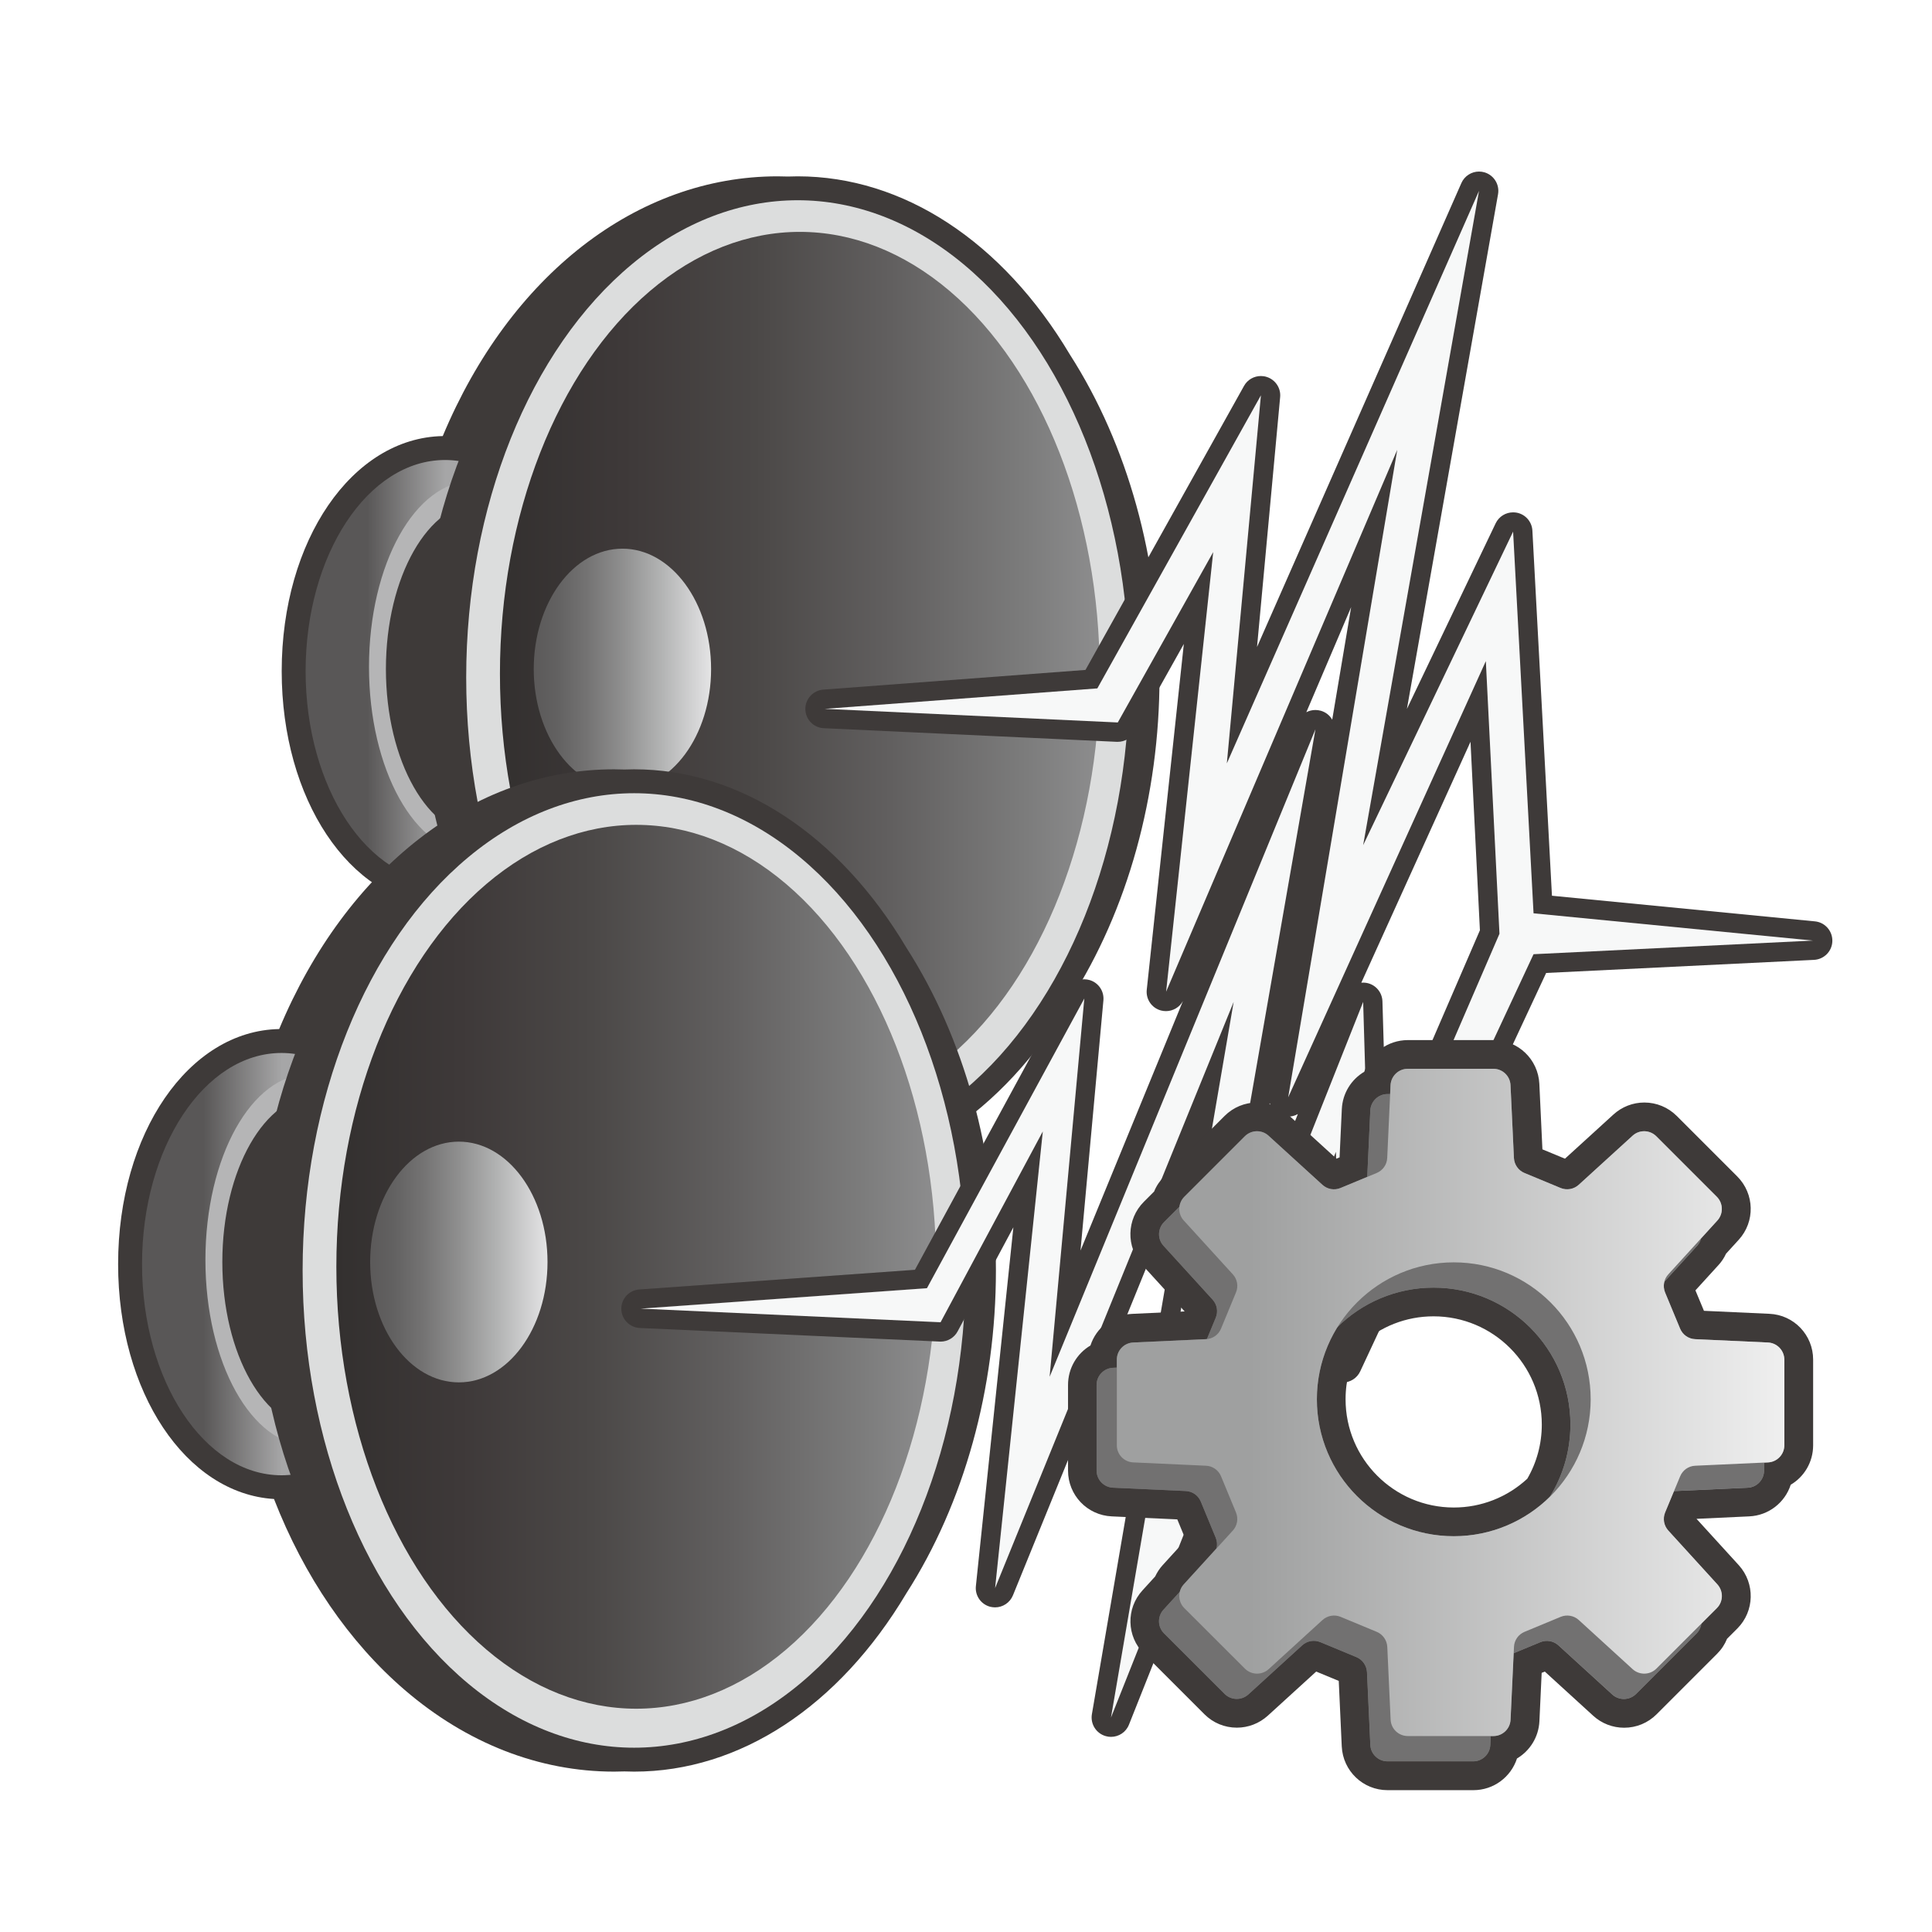 ﻿<?xml version="1.0" encoding="utf-8"?>
<!-- Generator: Adobe Illustrator 28.0.0, SVG Export Plug-In . SVG Version: 6.00 Build 0)  -->
<svg version="1.1" id="AtomRack_x5F_setting" xmlns="http://www.w3.org/2000/svg" xmlns:xlink="http://www.w3.org/1999/xlink"
	 x="0px" y="0px" viewBox="0 0 283.46 283.46" style="enable-background:new 0 0 283.46 283.46;" xml:space="preserve">
<style type="text/css">
	.st0{fill:#3E3A39;}
	.st1{fill:url(#SVGID_1_);}
	.st2{fill:#B5B5B6;}
	.st3{fill:#DCDDDD;}
	.st4{fill:url(#SVGID_00000036949236174753794780000012722843532330969773_);}
	.st5{fill:url(#SVGID_00000027596789756746798080000017067118049320584833_);}
	.st6{fill:url(#SVGID_00000006695044711622635460000006296242146912498049_);}
	.st7{fill:url(#SVGID_00000123409788999249911240000006119937431332438697_);}
	.st8{fill:url(#SVGID_00000144309090347905489750000012316522099398052516_);}
	.st9{fill:#F7F8F8;}
	.st10{fill:url(#SVGID_00000101788405457878238580000012500875308979665322_);}
	.st11{fill:#727171;}
	.st12{fill:url(#SVGID_00000181777277693779423020000001436348081453628325_);}
</style>
<g id="AtomSoundSimpleのコピー_7_00000038374090829737439470000004814960500233504413_">
	<path class="st0" d="M117.04,172.93c-0.48,0-0.95-0.01-1.42-0.03c-0.51,0.02-1.01,0.03-1.52,0.03c-10.98,0-21.61-4.15-30.73-11.99
		c-8.15-7.01-14.75-16.66-19.17-28.01c-12.91-0.8-22.87-15.65-22.87-34.46c0-19.18,10.35-34.24,23.63-34.49
		c9.85-23.58,28.49-38.11,49.13-38.11c0.51,0,1.02,0.01,1.52,0.03c0.47-0.02,0.94-0.03,1.42-0.03c15.48,0,30.05,9.54,39.96,26.18
		c8.47,13.21,13.13,30.03,13.13,47.35s-4.66,34.14-13.13,47.35C147.08,163.39,132.52,172.93,117.04,172.93z"/>
	<path class="st0" d="M166.61,99.4c0-17.37-4.75-33.27-12.6-45.51c-8.92-15.01-22.17-24.52-36.97-24.52c-0.47,0-0.95,0.01-1.42,0.03
		c-0.51-0.02-1.02-0.03-1.53-0.03c-20.43,0-38.13,15.55-46.81,38.26c-0.65-0.1-1.32-0.15-1.99-0.15
		c-11.29,0-20.45,13.87-20.45,30.98c0,17.11,9.16,30.98,20.45,30.98c0.45,0,0.89-0.03,1.33-0.07c8.42,23.67,26.51,40.04,47.47,40.04
		c0.51,0,1.02-0.01,1.53-0.03c0.47,0.02,0.94,0.03,1.42,0.03c14.8,0,28.05-9.51,36.97-24.52
		C161.86,132.66,166.61,116.77,166.61,99.4z"/>
	<linearGradient id="SVGID_1_" gradientUnits="userSpaceOnUse" x1="46.916" y1="98.468" x2="80.906" y2="98.468">
		<stop  offset="0.204" style="stop-color:#595757"/>
		<stop  offset="0.543" style="stop-color:#A6A6A7"/>
	</linearGradient>
	<ellipse class="st1" cx="65.29" cy="98.47" rx="20.45" ry="30.98"/>
	<ellipse class="st2" cx="69.32" cy="97.85" rx="15.18" ry="27.27"/>
	<ellipse class="st0" cx="70.56" cy="98.16" rx="13.94" ry="24.48"/>
	<ellipse class="st0" cx="114.09" cy="99.4" rx="52.52" ry="70.02"/>
	<ellipse class="st3" cx="117.04" cy="99.4" rx="48.64" ry="70.02"/>
	
		<linearGradient id="SVGID_00000035496436590394999430000012825326952375798970_" gradientUnits="userSpaceOnUse" x1="73.349" y1="98.859" x2="161.342" y2="98.859">
		<stop  offset="0" style="stop-color:#33302F"/>
		<stop  offset="0.207" style="stop-color:#3E3939"/>
		<stop  offset="0.426" style="stop-color:#4B4847"/>
		<stop  offset="0.651" style="stop-color:#615F5F"/>
		<stop  offset="0.878" style="stop-color:#7C7C7C"/>
		<stop  offset="1" style="stop-color:#8D8D8E"/>
	</linearGradient>
	
		<ellipse style="fill:url(#SVGID_00000035496436590394999430000012825326952375798970_);" cx="117.35" cy="98.86" rx="44" ry="64.84"/>
	
		<linearGradient id="SVGID_00000054980465243739243640000003332768323004343461_" gradientUnits="userSpaceOnUse" x1="78.591" y1="98.158" x2="104.617" y2="98.158">
		<stop  offset="0" style="stop-color:#5C5A5A"/>
		<stop  offset="0.12" style="stop-color:#626161"/>
		<stop  offset="0.29" style="stop-color:#747373"/>
		<stop  offset="0.49" style="stop-color:#8F8F8F"/>
		<stop  offset="0.712" style="stop-color:#B3B4B4"/>
		<stop  offset="0.95" style="stop-color:#DDDDDE"/>
		<stop  offset="1" style="stop-color:#E6E6E6"/>
	</linearGradient>
	
		<ellipse style="fill:url(#SVGID_00000054980465243739243640000003332768323004343461_);" cx="91.32" cy="98.16" rx="13.01" ry="17.66"/>
</g>
<g id="AtomSoundSimpleのコピー_7">
	<path class="st0" d="M93.04,259.93c-0.48,0-0.95-0.01-1.42-0.03c-0.51,0.02-1.01,0.03-1.52,0.03c-10.98,0-21.61-4.15-30.73-11.99
		c-8.15-7.01-14.75-16.66-19.17-28.01c-12.91-0.8-22.87-15.65-22.87-34.46c0-19.18,10.35-34.24,23.63-34.49
		c9.85-23.58,28.49-38.11,49.13-38.11c0.51,0,1.02,0.01,1.52,0.03c0.47-0.02,0.94-0.03,1.42-0.03c15.48,0,30.05,9.54,39.96,26.18
		c8.47,13.21,13.13,30.03,13.13,47.35s-4.66,34.14-13.13,47.35C123.08,250.39,108.52,259.93,93.04,259.93z"/>
	<path class="st0" d="M142.61,186.4c0-17.37-4.75-33.27-12.6-45.51c-8.92-15.01-22.17-24.52-36.97-24.52
		c-0.47,0-0.95,0.01-1.42,0.03c-0.51-0.02-1.02-0.03-1.53-0.03c-20.43,0-38.13,15.55-46.81,38.26c-0.65-0.1-1.32-0.15-1.99-0.15
		c-11.29,0-20.45,13.87-20.45,30.98c0,17.11,9.16,30.98,20.45,30.98c0.45,0,0.89-0.03,1.33-0.07c8.42,23.67,26.51,40.04,47.47,40.04
		c0.51,0,1.02-0.01,1.53-0.03c0.47,0.02,0.94,0.03,1.42,0.03c14.8,0,28.05-9.51,36.97-24.52
		C137.86,219.66,142.61,203.77,142.61,186.4z"/>
	
		<linearGradient id="SVGID_00000147929118130697647820000015613866097982158986_" gradientUnits="userSpaceOnUse" x1="22.916" y1="185.468" x2="56.906" y2="185.468">
		<stop  offset="0.204" style="stop-color:#595757"/>
		<stop  offset="0.543" style="stop-color:#A6A6A7"/>
	</linearGradient>
	
		<ellipse style="fill:url(#SVGID_00000147929118130697647820000015613866097982158986_);" cx="41.29" cy="185.47" rx="20.45" ry="30.98"/>
	<ellipse class="st2" cx="45.32" cy="184.85" rx="15.18" ry="27.27"/>
	<ellipse class="st0" cx="46.56" cy="185.16" rx="13.94" ry="24.48"/>
	<ellipse class="st0" cx="90.09" cy="186.4" rx="52.52" ry="70.02"/>
	<ellipse class="st3" cx="93.04" cy="186.4" rx="48.64" ry="70.02"/>
	
		<linearGradient id="SVGID_00000177472713920214458270000004845144701749724078_" gradientUnits="userSpaceOnUse" x1="49.349" y1="185.859" x2="137.342" y2="185.859">
		<stop  offset="0" style="stop-color:#33302F"/>
		<stop  offset="0.207" style="stop-color:#3E3939"/>
		<stop  offset="0.426" style="stop-color:#4B4847"/>
		<stop  offset="0.651" style="stop-color:#615F5F"/>
		<stop  offset="0.878" style="stop-color:#7C7C7C"/>
		<stop  offset="1" style="stop-color:#8D8D8E"/>
	</linearGradient>
	
		<ellipse style="fill:url(#SVGID_00000177472713920214458270000004845144701749724078_);" cx="93.35" cy="185.86" rx="44" ry="64.84"/>
	
		<linearGradient id="SVGID_00000016793224860959621930000000223400345783259282_" gradientUnits="userSpaceOnUse" x1="54.591" y1="185.158" x2="80.617" y2="185.158">
		<stop  offset="0" style="stop-color:#5C5A5A"/>
		<stop  offset="0.12" style="stop-color:#626161"/>
		<stop  offset="0.29" style="stop-color:#747373"/>
		<stop  offset="0.49" style="stop-color:#8F8F8F"/>
		<stop  offset="0.712" style="stop-color:#B3B4B4"/>
		<stop  offset="0.95" style="stop-color:#DDDDDE"/>
		<stop  offset="1" style="stop-color:#E6E6E6"/>
	</linearGradient>
	
		<ellipse style="fill:url(#SVGID_00000016793224860959621930000000223400345783259282_);" cx="67.32" cy="185.16" rx="13.01" ry="17.66"/>
</g>
<g id="レイヤー_7のコピー_2">
	<path class="st0" d="M163,254.83c-0.25,0-0.51-0.03-0.77-0.11c-1.4-0.39-2.27-1.78-2.03-3.21l13.6-79.32l-25.18,61.87
		c-0.44,1.09-1.5,1.77-2.62,1.77c-0.23,0-0.46-0.03-0.69-0.08c-1.37-0.34-2.28-1.64-2.13-3.04l5.5-52.64l-8.18,15.27
		c-0.49,0.92-1.46,1.5-2.5,1.5c-0.04,0-44.13-2-44.13-2c-1.5-0.07-2.69-1.29-2.71-2.79c-0.02-1.5,1.14-2.76,2.63-2.86l40.45-2.89
		l22.34-41.14c0.51-0.93,1.47-1.48,2.49-1.48c0.27,0,0.55,0.04,0.82,0.12c1.29,0.39,2.12,1.63,2,2.97l-3.36,36.71l15.03-36.61
		c-0.5,0.92-1.46,1.48-2.49,1.48c-0.24,0-0.48-0.03-0.72-0.09c-1.36-0.35-2.25-1.65-2.1-3.05l5.44-50.73l-7.23,12.91
		c-0.5,0.9-1.45,1.45-2.47,1.45c-0.04,0-0.09,0-0.13,0l-43-2c-1.5-0.07-2.68-1.29-2.7-2.79c-0.02-1.5,1.13-2.75,2.62-2.87
		l38.48-2.89l23.26-41.67c0.51-0.92,1.47-1.45,2.48-1.45c0.28,0,0.56,0.04,0.84,0.13c1.28,0.4,2.11,1.64,1.98,2.97l-3.39,36.65
		l29.98-68.06c0.46-1.05,1.5-1.69,2.59-1.69c0.27,0,0.55,0.04,0.82,0.12c1.37,0.42,2.22,1.79,1.97,3.21l-13.37,75.51l13.02-27.23
		c0.48-1,1.48-1.61,2.56-1.61c0.18,0,0.37,0.02,0.55,0.05c1.27,0.25,2.21,1.33,2.28,2.63l2.87,53.57l38.58,3.76
		c1.48,0.14,2.59,1.41,2.56,2.89s-1.21,2.69-2.7,2.76l-39.29,1.92l-27.28,58.45c-0.47,1.01-1.48,1.64-2.57,1.64
		c-0.19,0-0.38-0.02-0.57-0.06c-1.29-0.26-2.22-1.38-2.26-2.69l-0.56-17.4l-27.97,70.35C165.2,254.15,164.14,254.83,163,254.83z
		 M182.54,183.31l7.88-19.86c-0.43,0.25-0.92,0.38-1.42,0.38c-0.27,0-0.55-0.04-0.83-0.12c-0.92-0.28-1.61-1-1.88-1.87
		L182.54,183.31z M200,144.17c0.16,0,0.33,0.01,0.49,0.04c1.32,0.23,2.3,1.36,2.34,2.71l0.62,21.24l13.68-31.67l-1.38-27.66
		l-16.02,35.35C199.82,144.17,199.91,144.17,200,144.17z M193,104.17c0.26,0,0.53,0.04,0.79,0.11c0.73,0.21,1.32,0.69,1.67,1.31
		l2.78-16.52l-6.58,15.43C192.06,104.28,192.53,104.17,193,104.17z"/>
	<polygon class="st9" points="121,104 161,101 185,58 180,112 217,28 200,124 222,78 225,134 266,138 225,140 197,200 196,169 
		163,252 181,147 146,233 153,166 138,194 94,192 136,189 159.09,146.5 154,202 193,107 175,210 200,147 201,181 220,137 218,97 
		189,161 205,66 171.09,145.5 178,81 164,106 	"/>
</g>
<path class="st0" d="M203.58,262.65c-3.6,0-6.55-2.82-6.72-6.42l-0.44-9.61l-3.31-1.37l-7.11,6.48c-1.25,1.13-2.86,1.75-4.53,1.75
	c-1.8,0-3.49-0.7-4.76-1.97l-8.88-8.88c-2.55-2.55-2.64-6.63-0.21-9.29l1.86-2.04c0.29-0.61,0.66-1.18,1.11-1.67l3.38-3.71l-1.24-3
	l-9.61-0.44c-3.6-0.16-6.42-3.11-6.42-6.72V203.2c0-2.46,1.31-4.62,3.29-5.79c0.84-2.6,3.22-4.51,6.1-4.64l7.72-0.36l-6.2-6.8
	c-2.43-2.66-2.33-6.74,0.22-9.29l1.5-1.5c0.33-0.82,0.83-1.57,1.47-2.21l8.87-8.88c1.27-1.27,2.96-1.97,4.76-1.97
	c1.68,0,3.29,0.62,4.54,1.76l7.11,6.48l0.46-0.19l0.33-7.08c0.11-2.35,1.4-4.36,3.29-5.48c0.88-2.71,3.42-4.65,6.4-4.65h12.57
	c3.6,0,6.55,2.82,6.72,6.42l0.45,9.61l3.31,1.37l7.11-6.48c1.24-1.13,2.85-1.76,4.53-1.76c1.79,0,3.48,0.7,4.75,1.96l8.89,8.89
	c2.54,2.55,2.64,6.62,0.22,9.28l-1.87,2.05c-0.28,0.61-0.65,1.17-1.1,1.66l-3.39,3.72l1.25,3l9.61,0.44
	c3.59,0.16,6.41,3.11,6.41,6.72v12.57c0,2.46-1.31,4.62-3.29,5.79c-0.84,2.6-3.22,4.51-6.09,4.64l-7.73,0.36l6.2,6.8
	c2.42,2.67,2.32,6.75-0.21,9.29l-1.51,1.51c-0.33,0.82-0.82,1.56-1.46,2.2l-8.88,8.88c-1.27,1.27-2.96,1.97-4.76,1.97c0,0,0,0,0,0
	c-1.68,0-3.29-0.62-4.53-1.75l-7.11-6.49l-0.46,0.19l-0.33,7.08c-0.11,2.35-1.4,4.36-3.29,5.48c-0.88,2.71-3.41,4.65-6.4,4.65
	H203.58z M199.55,197.36c-1.4,2.41-2.13,5.14-2.13,7.94c0,8.76,7.12,15.88,15.88,15.88c4.02,0,7.83-1.5,10.78-4.22
	c1.4-2.41,2.13-5.15,2.13-7.95c0-8.76-7.12-15.88-15.88-15.88C206.3,193.13,202.49,194.63,199.55,197.36z"/>
<linearGradient id="SVGID_00000001640061083945218850000006255234122083329958_" gradientUnits="userSpaceOnUse" x1="160.898" y1="207.623" x2="261.786" y2="207.623">
	<stop  offset="0.2" style="stop-color:#727171"/>
	<stop  offset="1" style="stop-color:#9FA0A0"/>
</linearGradient>
<path style="fill:url(#SVGID_00000001640061083945218850000006255234122083329958_);" d="M259.39,196.97l-10.68-0.49
	c-0.98-0.04-1.84-0.65-2.21-1.55l-2.2-5.3c-0.21-0.51-0.24-1.06-0.11-1.57l4.81-5.28c0.29-0.32,0.47-0.69,0.57-1.07l2.4-2.64
	c0.9-0.99,0.87-2.53-0.08-3.48l-8.88-8.88c-0.95-0.95-2.49-0.99-3.48-0.08l-7.9,7.2c-0.72,0.66-1.76,0.84-2.66,0.47l-5.3-2.2
	c-0.9-0.37-1.5-1.23-1.55-2.21l-0.5-10.68c-0.06-1.34-1.17-2.4-2.51-2.4h-12.57c-1.34,0-2.45,1.06-2.52,2.4l-0.06,1.31h-0.39
	c-1.34,0-2.45,1.06-2.52,2.4l-0.45,9.75l-3.92,1.63c-0.91,0.38-1.94,0.19-2.66-0.47l-7.9-7.2c-0.99-0.91-2.53-0.87-3.48,0.08
	l-8.88,8.88c-0.41,0.41-0.63,0.92-0.71,1.45l-2.26,2.26c-0.95,0.95-0.99,2.49-0.08,3.48l7.2,7.9c0.66,0.72,0.84,1.76,0.46,2.66
	l-1.29,3.12c-0.05,0-0.1,0.01-0.14,0.02l-10.68,0.49c-1.34,0.06-2.4,1.17-2.4,2.51v1.17l-0.57,0.03c-1.34,0.06-2.4,1.17-2.4,2.51
	v12.57c0,1.34,1.06,2.45,2.4,2.51l10.68,0.49c0.98,0.04,1.84,0.65,2.21,1.55l2.19,5.3c0.21,0.51,0.24,1.06,0.11,1.57l-4.81,5.28
	c-0.29,0.32-0.47,0.69-0.57,1.08l-2.4,2.63c-0.91,1-0.87,2.53,0.08,3.48l8.89,8.88c0.95,0.95,2.48,0.98,3.48,0.08l7.9-7.21
	c0.72-0.66,1.76-0.84,2.66-0.47l5.3,2.2c0.9,0.37,1.5,1.24,1.55,2.21l0.49,10.68c0.06,1.34,1.17,2.4,2.52,2.4h12.57
	c1.34,0,2.45-1.06,2.51-2.4l0.06-1.31h0.4c1.34,0,2.45-1.06,2.51-2.4l0.45-9.75l3.92-1.62c0.9-0.37,1.94-0.19,2.66,0.47l7.9,7.21
	c0.99,0.9,2.53,0.87,3.48-0.08l8.88-8.88c0.4-0.4,0.63-0.92,0.7-1.44l2.27-2.27c0.95-0.95,0.98-2.48,0.08-3.48l-7.2-7.9
	c-0.66-0.72-0.84-1.76-0.47-2.66l1.3-3.12c0.05,0,0.1-0.01,0.14-0.02l10.68-0.49c1.34-0.06,2.4-1.17,2.4-2.51v-1.17l0.57-0.03
	c1.34-0.06,2.4-1.17,2.4-2.51v-12.57C261.79,198.14,260.73,197.03,259.39,196.97z M210.33,188.92c11.09,0,20.08,8.99,20.08,20.09
	c0,3.89-1.11,7.52-3.02,10.6c-3.63,3.57-8.6,5.78-14.09,5.78c-11.09,0-20.09-8.99-20.09-20.09c0-3.89,1.11-7.52,3.02-10.6
	C199.86,191.13,204.84,188.92,210.33,188.92z"/>
<g>
	<path class="st11" d="M256.42,200.68l-10.68-0.49c-0.98-0.04-1.84-0.65-2.21-1.55l-2.2-5.3c-0.37-0.9-0.19-1.94,0.47-2.66l7.2-7.9
		c0.9-0.99,0.87-2.53-0.08-3.48l-8.88-8.88c-0.95-0.95-2.49-0.99-3.48-0.08l-7.9,7.2c-0.72,0.66-1.76,0.84-2.66,0.47l-5.3-2.2
		c-0.9-0.37-1.5-1.23-1.55-2.21l-0.5-10.68c-0.06-1.34-1.17-2.4-2.51-2.4h-12.57c-1.34,0-2.45,1.06-2.52,2.4l-0.49,10.68
		c-0.04,0.98-0.65,1.84-1.55,2.21l-5.3,2.2c-0.91,0.38-1.94,0.19-2.66-0.47l-7.9-7.2c-0.99-0.91-2.53-0.87-3.48,0.08l-8.88,8.88
		c-0.95,0.95-0.99,2.49-0.08,3.48l7.2,7.9c0.66,0.72,0.84,1.76,0.46,2.66l-2.19,5.3c-0.37,0.9-1.23,1.51-2.21,1.55l-10.68,0.49
		c-1.34,0.06-2.4,1.17-2.4,2.51v12.57c0,1.34,1.06,2.45,2.4,2.51l10.68,0.49c0.98,0.04,1.84,0.65,2.21,1.55l2.19,5.3
		c0.37,0.9,0.2,1.94-0.46,2.66l-7.2,7.9c-0.91,1-0.87,2.53,0.08,3.48l8.89,8.88c0.95,0.95,2.48,0.98,3.48,0.08l7.9-7.21
		c0.72-0.66,1.76-0.84,2.66-0.47l5.3,2.2c0.9,0.37,1.5,1.24,1.55,2.21l0.49,10.68c0.06,1.34,1.17,2.4,2.52,2.4h12.57
		c1.34,0,2.45-1.06,2.51-2.4l0.5-10.68c0.04-0.98,0.65-1.84,1.55-2.21l5.3-2.2c0.9-0.37,1.94-0.19,2.66,0.47l7.9,7.21
		c0.99,0.9,2.53,0.87,3.48-0.08l8.88-8.88c0.95-0.95,0.98-2.48,0.08-3.48l-7.2-7.9c-0.66-0.72-0.84-1.76-0.47-2.66l2.2-5.3
		c0.37-0.9,1.23-1.51,2.21-1.55l10.68-0.49c1.34-0.06,2.4-1.17,2.4-2.51V203.2C258.82,201.85,257.76,200.74,256.42,200.68z
		 M210.33,229.1c-11.09,0-20.09-8.99-20.09-20.09c0-11.09,9-20.09,20.09-20.09s20.08,8.99,20.08,20.09
		C230.41,220.1,221.42,229.1,210.33,229.1z"/>
</g>
<g>
	
		<linearGradient id="SVGID_00000103961095844683920280000004374739257604885427_" gradientUnits="userSpaceOnUse" x1="163.867" y1="205.767" x2="261.786" y2="205.767">
		<stop  offset="0.2" style="stop-color:#9FA0A0"/>
		<stop  offset="1" style="stop-color:#EFEFEF"/>
	</linearGradient>
	<path style="fill:url(#SVGID_00000103961095844683920280000004374739257604885427_);" d="M259.39,196.97l-10.68-0.49
		c-0.98-0.04-1.84-0.65-2.21-1.55l-2.2-5.3c-0.37-0.9-0.19-1.94,0.47-2.66l7.2-7.9c0.9-0.99,0.87-2.53-0.08-3.48l-8.88-8.88
		c-0.95-0.95-2.49-0.99-3.48-0.08l-7.9,7.2c-0.72,0.66-1.76,0.84-2.66,0.47l-5.3-2.2c-0.9-0.37-1.5-1.23-1.55-2.21l-0.5-10.68
		c-0.06-1.34-1.17-2.4-2.51-2.4h-12.57c-1.34,0-2.45,1.06-2.52,2.4l-0.49,10.68c-0.04,0.98-0.65,1.84-1.55,2.21l-5.3,2.2
		c-0.91,0.38-1.94,0.19-2.66-0.47l-7.9-7.2c-0.99-0.91-2.53-0.87-3.48,0.08l-8.88,8.88c-0.95,0.95-0.99,2.49-0.08,3.48l7.2,7.9
		c0.66,0.72,0.84,1.76,0.46,2.66l-2.19,5.3c-0.37,0.9-1.23,1.51-2.21,1.55l-10.68,0.49c-1.34,0.06-2.4,1.17-2.4,2.51v12.57
		c0,1.34,1.06,2.45,2.4,2.51l10.68,0.49c0.98,0.04,1.84,0.65,2.21,1.55l2.19,5.3c0.37,0.9,0.2,1.94-0.46,2.66l-7.2,7.9
		c-0.91,1-0.87,2.53,0.08,3.48l8.89,8.88c0.95,0.95,2.48,0.98,3.48,0.08l7.9-7.21c0.72-0.66,1.76-0.84,2.66-0.47l5.3,2.2
		c0.9,0.37,1.5,1.24,1.55,2.21l0.49,10.68c0.06,1.34,1.17,2.4,2.52,2.4h12.57c1.34,0,2.45-1.06,2.51-2.4l0.5-10.68
		c0.04-0.98,0.65-1.84,1.55-2.21l5.3-2.2c0.9-0.37,1.94-0.19,2.66,0.47l7.9,7.21c0.99,0.9,2.53,0.87,3.48-0.08l8.88-8.88
		c0.95-0.95,0.98-2.48,0.08-3.48l-7.2-7.9c-0.66-0.72-0.84-1.76-0.47-2.66l2.2-5.3c0.37-0.9,1.23-1.51,2.21-1.55l10.68-0.49
		c1.34-0.06,2.4-1.17,2.4-2.51v-12.57C261.79,198.14,260.73,197.03,259.39,196.97z M213.3,225.39c-11.09,0-20.09-8.99-20.09-20.09
		c0-11.09,9-20.09,20.09-20.09s20.08,8.99,20.08,20.09C233.38,216.39,224.39,225.39,213.3,225.39z"/>
</g>
</svg>
